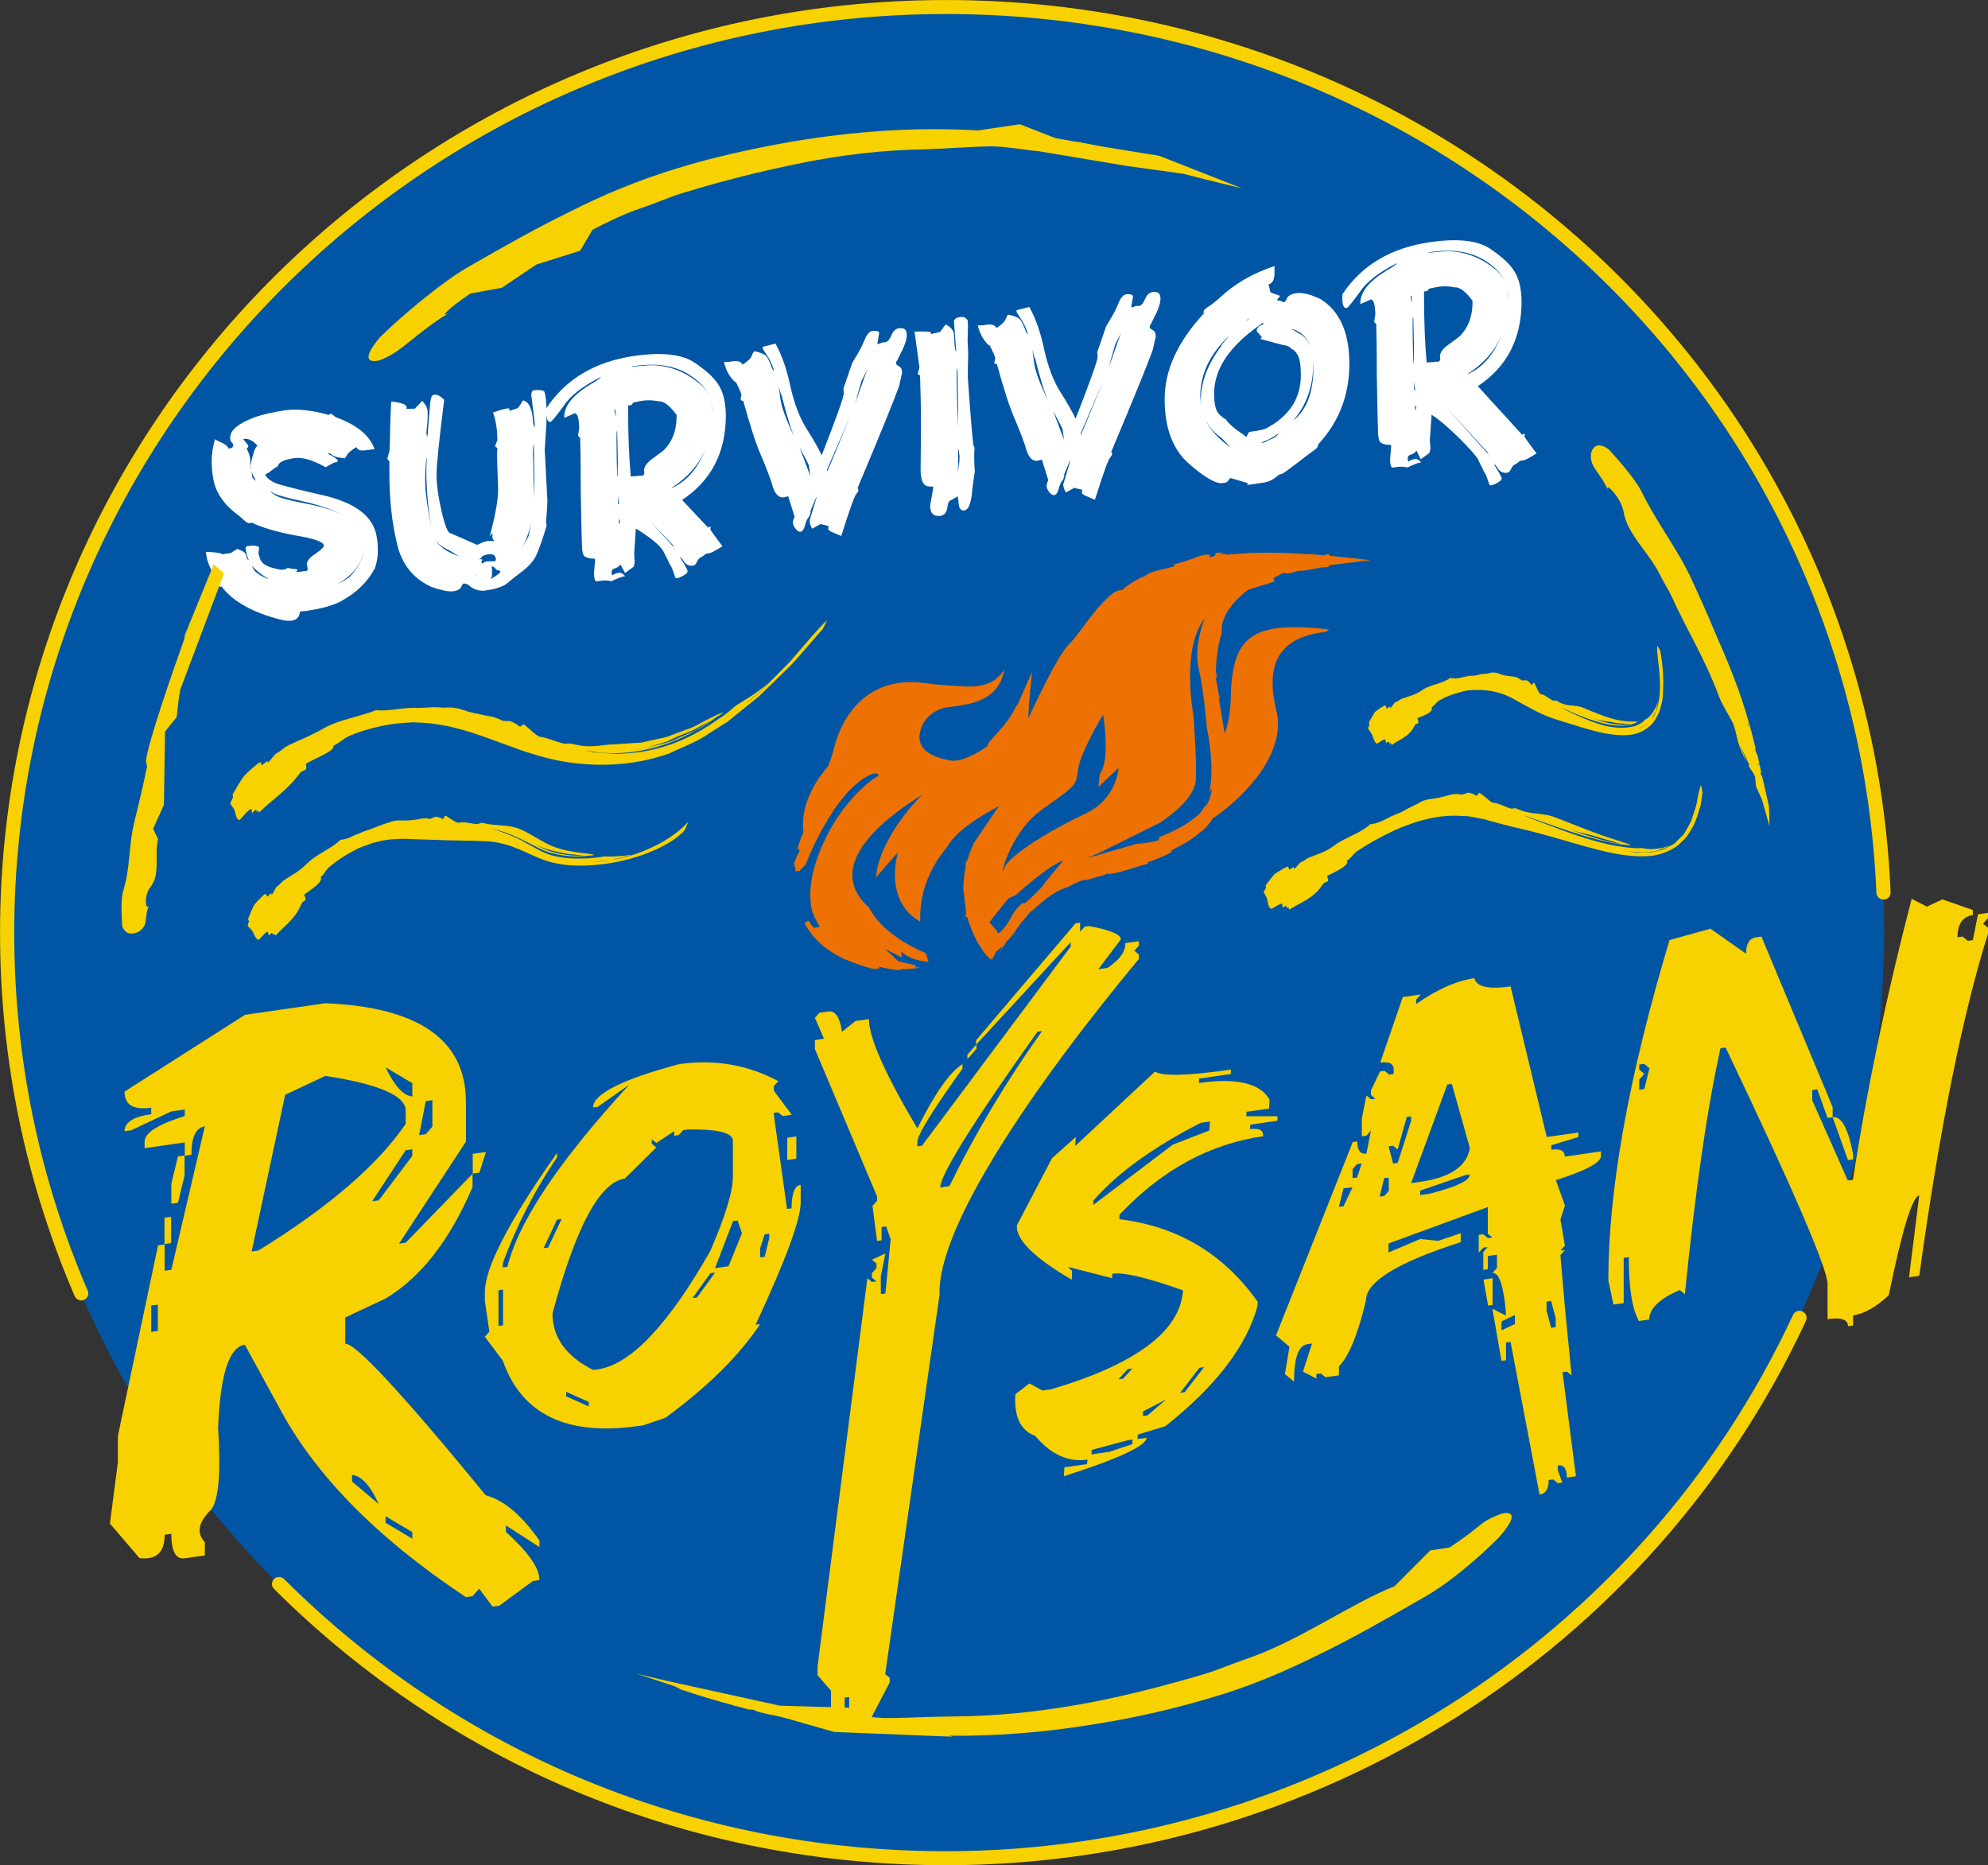 <?xml version="1.0" encoding="utf-8"?>
<svg viewBox="2.806 15.037 492.761 462.24" xmlns="http://www.w3.org/2000/svg">
  <rect x="2.806" y="15.037" width="492.761" height="462.24" fill="#333333" stroke="none"/>
  <g transform="matrix(4.696, 0, 0, 4.63, -165.627, -111.681)" style="">
    <circle class="st0" cx="85.77" cy="77.29" r="49.55" style="fill: rgb(0, 86, 164);"/>
    <g>
      <path class="st1" d="M40.16,96.98c-0.15,0-0.28-0.09-0.35-0.23c-2.61-6.16-3.94-12.71-3.94-19.46c0-27.52,22.39-49.92,49.92-49.92 c26.83,0,48.73,20.98,49.87,47.76c0.01,0.21-0.15,0.38-0.36,0.39c-0.21,0.01-0.38-0.15-0.39-0.36 c-1.12-26.38-22.7-47.04-49.12-47.04c-27.11,0-49.17,22.06-49.17,49.17c0,6.65,1.3,13.1,3.88,19.17c0.08,0.19-0.01,0.41-0.2,0.49 C40.26,96.97,40.21,96.98,40.16,96.98z" style="fill: rgb(248, 209, 0);"/>
      <path class="st1" d="M85.8,127.21c-13.42,0-26.02-5.25-35.47-14.79c-0.15-0.15-0.14-0.38,0-0.53c0.15-0.15,0.38-0.14,0.53,0 c9.3,9.4,21.71,14.57,34.93,14.57c19.18,0,36.73-11.27,44.72-28.71c0.09-0.19,0.31-0.27,0.5-0.18c0.19,0.09,0.27,0.31,0.18,0.5 C123.09,115.77,105.27,127.21,85.8,127.21z" style="fill: rgb(248, 209, 0);"/>
    </g>
    <g>
      <path class="st2" d="M53.69,52.01c0.02,0.04-0.01,0.08-0.06,0.1l-0.14,0.02l-0.43,0.25c-0.69-0.39-1.24-0.55-1.65-0.49 c-0.56,0.08-0.85,0.23-0.87,0.43c-0.11,0.05-0.26,0.16-0.49,0.35l-0.02,0c-0.06,0.05-0.12,0.08-0.17,0.1 c0.12,0.24,0.38,0.42,0.79,0.54c0.41,0.12,1.14,0.31,2.23,0.56c1.74,0.4,2.7,1.14,2.87,2.23c0.05,0.24,0.06,0.49,0.06,0.8 c0,0.27-0.05,0.57-0.15,0.88c-0.4,0.75-0.98,1.32-1.76,1.75v0.01c-0.44,0.23-1.08,0.42-1.94,0.54l-0.26,0.02 c-0.02,0.29-0.17,0.45-0.43,0.49c-0.15,0.02-0.35,0.01-0.58-0.05c-1.51-0.39-2.55-0.99-3.13-1.78l-0.06,0.02 c-0.06-0.01-0.09-0.03-0.11-0.11l-0.03-0.15c-0.02-0.07-0.11-0.26-0.29-0.55c-0.15-0.3-0.26-0.56-0.29-0.75l-0.05-0.31 c0.56,0.02,0.85,0.06,0.85,0.13l0.47-0.07l0.34-0.22c0.29,0.1,0.46,0.21,0.47,0.36c0.03,0.15,0.08,0.23,0.14,0.24 c-0.08-0.17-0.12-0.32-0.14-0.45l-0.03-0.16v-0.03c0-0.06,0.05-0.1,0.12-0.11l0.15-0.02c0.17-0.02,0.31,0,0.44,0.07l-0.03,0.36 c0.05,0.16,0.08,0.25,0.08,0.26c0.08,0.22,0.26,0.37,0.58,0.47c0.31,0.09,0.52,0.14,0.64,0.12c0.12-0.02,0.2-0.04,0.24-0.1 c0.08,0.03,0.23,0.06,0.46,0.07c0.03,0.01,0.05,0.02,0.05,0.05c0,0.03-0.02,0.06-0.05,0.08c0,0.03,0.09,0.03,0.29,0l0.11-0.02 c0.05,0.01,0.08,0,0.12,0c0.05-0.02,0.08-0.07,0.08-0.12l-0.03-0.16c0-0.01,0-0.05-0.02-0.06c0-0.2,0.15-0.39,0.46-0.59 c0.29-0.21,0.44-0.35,0.44-0.43c0-0.2-0.5-0.39-1.5-0.55c-0.99-0.19-1.77-0.42-2.31-0.69c-0.02,0.02-0.06,0.02-0.12,0.03 c-0.08,0.01-0.2-0.06-0.38-0.25c-0.18-0.16-0.31-0.26-0.37-0.3c-0.67-0.54-1.05-1.16-1.16-1.85c-0.05-0.28-0.08-0.6-0.08-0.95 c0-0.34,0.06-0.71,0.17-1.14c0.03,0.03,0.15,0.08,0.35,0.18c0.21,0.09,0.34,0.21,0.38,0.34c0.05-0.04,0.08-0.06,0.09-0.06 c0.02,0,0.02,0,0.02,0.01l-0.03,0.05c0.18-0.1,0.21-0.23,0.08-0.35c-0.06-0.05-0.09-0.14-0.08-0.26c0-0.4,0.43-0.76,1.3-1.09 c0.41-0.15,0.95-0.27,1.59-0.37c0.64-0.09,1.4-0.01,2.31,0.25c0.03-0.03,0.06-0.05,0.09-0.06c0.05-0.01,0.09,0.03,0.18,0.1 c0.06,0.07,0.14,0.1,0.18,0.11c1.07,0.41,1.73,0.97,1.97,1.69c-0.06-0.01-0.23,0.02-0.47,0.05c-0.28,0.04-0.43-0.01-0.49-0.17 c-0.29,0.18-0.44,0.32-0.49,0.41c-0.05,0.08-0.08,0.15-0.12,0.19c-0.32-0.03-0.52-0.08-0.64-0.15c-0.09-0.09-0.17-0.13-0.21-0.12 l-0.06,0.01C53.52,51.84,53.69,51.97,53.69,52.01z M49.08,52.23l0.02,0.01v0.21c0.01,0.01,0.01,0.04,0.03,0.09 c-0.02-0.04-0.02-0.13-0.02-0.26c0-0.12,0.03-0.31,0.12-0.58c0.06-0.27,0.15-0.42,0.23-0.46c-0.21-0.27-0.46-0.41-0.73-0.38 l-0.02,0.02l0.26,0.33v0.06c0,0.03-0.03,0.07-0.09,0.12c0.14,0.21,0.2,0.46,0.2,0.73V52.23z M49.17,52.85 c0.03,0.13,0.09,0.2,0.2,0.23c-0.11-0.18-0.18-0.34-0.23-0.49C49.15,52.64,49.17,52.73,49.17,52.85z M49.32,57.81l-0.02,0 c-0.02-0.01-0.03-0.03-0.06-0.08c-0.03-0.03-0.05-0.05-0.06-0.05c0.06,0.25,0.34,0.49,0.84,0.67v-0.02 C49.73,58.18,49.5,58,49.32,57.81z M49.35,53.12v0.02c0.02-0.02,0.03-0.04,0.06-0.05L49.35,53.12z M50.39,53.87 c0.2,0.14,0.75,0.29,1.65,0.46c0.9,0.18,1.54,0.39,1.95,0.63c-0.43-0.26-1.1-0.5-1.98-0.72c-0.92-0.2-1.45-0.35-1.63-0.44 c-0.18-0.1-0.27-0.14-0.29-0.14L50.39,53.87z M54.31,58.26c0.5-0.52,0.75-1.02,0.75-1.54c-0.02,0.74-0.49,1.38-1.42,1.95 C53.84,58.56,54.07,58.44,54.31,58.26z" style="fill: rgb(255, 255, 255);"/>
      <path class="st2" d="M61.95,56.33c-0.05-0.07-0.08-0.13-0.08-0.14v-0.02c-0.02-0.07-0.02-0.13,0-0.21 c0.02-0.08-0.05-0.02-0.15,0.13c0.29-1.14,0.44-1.97,0.44-2.48l-0.06-1.9l0.02-0.37c-0.08-0.03-0.11-0.06-0.12-0.09l0.12-0.32 c0-0.57-0.08-1.06-0.23-1.48c0.35-0.13,0.6-0.19,0.7-0.21c0.11-0.02,0.17-0.01,0.17,0.02v0.11c0.05-0.02,0.12-0.05,0.23-0.08 c0.09-0.03,0.17-0.06,0.21-0.08c0.03-0.02,0.08-0.09,0.14-0.19c0.06-0.12,0.11-0.18,0.14-0.22c0.32,0.08,0.49,0.48,0.53,1.21 c0.02,0.1,0.03,0.19,0.08,0.23V50l-0.18-1.49c0-0.14,0.05-0.22,0.12-0.25c0.31-0.03,0.49-0.01,0.57,0.07 c0.08,0.25,0.11,0.58,0.11,0.96v0.6L64.71,50l-0.09,1.45l0.14,2.74l-0.02,0.43l-0.05,0.68c0,0.08,0.02,0.14,0.03,0.21 c-0.23,0.78-0.43,1.33-0.56,1.61c-0.14,0.28-0.38,0.56-0.7,0.81c-0.32,0.24-0.6,0.47-0.81,0.65c-0.21,0.18-0.58,0.31-1.11,0.39 l-0.06,0.01c-0.35,0.04-0.66-0.07-0.92-0.33l-0.02,0c-0.08-0.03-0.15-0.05-0.18-0.05c-0.06,0.01-0.11,0.08-0.15,0.19 c-0.05,0.11-0.2,0.2-0.43,0.23s-0.61-0.05-1.13-0.23c-0.96-0.44-1.59-1.22-1.83-2.33c-0.27-1.11-0.4-2.39-0.4-3.81v-0.6 c-0.06-0.04-0.09-0.08-0.11-0.12l0.12-0.46v-0.06c0.02-0.2,0.02-0.57,0.03-1.15c0.02-0.55,0.03-1.03,0.06-1.4 c0.53,0.06,0.81,0.16,0.81,0.31c0,0.03,0,0.06-0.02,0.09l0.46-0.02l0.38-0.41c0.2,0.2,0.29,0.4,0.29,0.6c0,0.2,0,0.34-0.01,0.42 v0.11l-0.06,0.57c0.02,0.1,0.03,0.18,0.06,0.22c0.08-0.99,0.12-1.61,0.15-1.84c0.02-0.25,0.08-0.38,0.18-0.41 c0.12-0.02,0.24,0.01,0.37,0.11c0.11,0.08,0.17,0.14,0.18,0.17c-0.26,2.13-0.4,3.46-0.4,4c0,0.53,0.09,1.19,0.27,1.98 c0.18,0.78,0.34,1.17,0.47,1.15l1.39,0.62l0.03,0c0.21-0.11,0.4-0.18,0.52-0.2C61.76,56.33,61.87,56.33,61.95,56.33z M58.64,55.61 c-0.18-1.03-0.27-2.05-0.27-3.08v-0.11l0.02-0.4v-0.18c-0.05,0.27-0.08,0.67-0.08,1.22C58.3,53.62,58.41,54.46,58.64,55.61z M60.1,57.15l-0.53-0.33c-0.35-0.15-0.6-0.34-0.73-0.58C59,56.59,59.41,56.9,60.1,57.15z M60.93,58.01 c0.02,0.08,0.05,0.16,0.11,0.23C60.99,58.14,60.94,58.07,60.93,58.01z M61.28,57.22c-0.05,0.04-0.09,0.06-0.11,0.08 c-0.02,0.02-0.02,0.02,0.02,0.01c0.03-0.02,0.08-0.01,0.15,0.02c-0.08,0.1-0.08,0.18,0,0.21c0.05-0.07,0.12-0.11,0.23-0.12 l0.41-0.01c0.05-0.02,0.06-0.05,0.06-0.12c-0.02-0.2-0.15-0.28-0.4-0.25C61.41,57.08,61.29,57.14,61.28,57.22z M61.76,58.37 c0.34-0.2,0.5-0.33,0.52-0.38c0-0.05-0.03-0.09-0.09-0.09c-0.08,0-0.14-0.04-0.18-0.11c-0.05-0.07-0.09-0.09-0.17-0.1l-0.02,0 c0.02,0.12,0.02,0.24,0.02,0.38C61.84,58.21,61.81,58.31,61.76,58.37z M63.41,56.71l0.35-0.63c0.06-0.28,0.12-0.57,0.17-0.85 C63.83,55.75,63.66,56.25,63.41,56.71z M64.01,51.86l0.03,1.74v0.47c0.01-0.26,0.03-0.65,0.03-1.15l-0.02-1.37v-0.44 c-0.03,0.11-0.05,0.25-0.05,0.42V51.86z" style="fill: rgb(255, 255, 255);"/>
      <path class="st2" d="M68.62,57.59c-0.01,0-0.06,0.04-0.09,0.09c-0.06,0.05-0.12,0.09-0.23,0.12c-0.11,0.03-0.15,0.1-0.15,0.21 c0,0.05,0.01,0.1,0.03,0.16c0.11-0.08,0.21-0.12,0.34-0.14c0.11-0.02,0.23,0.04,0.34,0.18c-0.17,0.02-0.41,0.12-0.72,0.27 c-0.2-0.05-0.4-0.05-0.6-0.02l-0.2,0.03c-0.08-0.04-0.12-0.18-0.12-0.46l0.06-0.7c0-0.05-0.06-0.08-0.18-0.06 c-0.11-0.02-0.23-0.03-0.34-0.1c-0.12-0.04-0.18-0.29-0.18-0.71v-0.11c-0.02-0.3-0.03-1.23-0.06-2.77c0-1.54-0.02-2.47-0.03-2.79 c-0.06-0.02-0.09-0.06-0.11-0.12l0.06-0.38c-0.01-0.53-0.09-0.8-0.24-0.8l-0.55,0.25v-0.06c0-0.6,0.47-1.18,1.42-1.76 c0.31-0.18,0.49-0.31,0.53-0.38c-0.93,0.47-1.6,0.98-1.97,1.54c-0.4,0.56-0.63,0.84-0.7,0.87c-0.15,0.02-0.23-0.15-0.23-0.52 c0-0.14,0-0.21,0.02-0.23c1.02-1.55,2.57-2.48,4.63-2.78c1.45-0.21,2.49-0.09,3.15,0.34c0.66,0.45,1.1,0.86,1.33,1.27 c0.23,0.39,0.35,0.94,0.35,1.63c-0.02,1.96-0.78,3.44-2.31,4.47l1.37,1.48c0.09-0.06,0.14-0.07,0.14-0.02l-0.02,0.12 c0,0.02,0.21,0.32,0.64,0.9c-0.38,0.24-0.61,0.36-0.69,0.37l-0.15,0.02c-0.02,0-0.08,0.04-0.17,0.12 c-0.11,0.06-0.17,0.12-0.2,0.12c-0.03,0.03-0.08,0.09-0.12,0.17c-0.05,0.1-0.09,0.17-0.12,0.2l-0.14,0.04 c-0.18,0.01-0.32-0.06-0.43-0.2c-0.09-0.17-0.17-0.25-0.23-0.26c0.28,0.43,0.41,0.69,0.41,0.75c0,0.09-0.08,0.16-0.24,0.25 c-0.17,0.09-0.26,0.13-0.31,0.12l-0.08,0.01c-0.03-0.07-0.06-0.17-0.11-0.31c-0.05-0.13-0.09-0.28-0.18-0.4 c-0.06-0.13-0.18-0.37-0.34-0.7c-0.17-0.33-0.66-0.74-1.47-1.25c-0.06,0.9-0.09,1.34-0.09,1.36l0.03,0.44 c0,0.02-0.02,0.09-0.05,0.24l-0.46,0.34L68.62,57.59z M68.3,49.3c0.02,0.18,0.05,0.3,0.09,0.34l-0.05-0.36l-0.02,0v0.01L68.3,49.3 z M68.44,52.88l0.02,0.01l0.02-0.77l-0.03-1.46c0-0.08,0-0.15-0.02-0.23c-0.02,0-0.02,0.17-0.02,0.54 C68.41,51.32,68.42,51.96,68.44,52.88z M68.48,53.89c0,0.17,0,0.32,0.02,0.47l0.05-0.01C68.53,54.25,68.5,54.1,68.48,53.89z M68.54,55.44c0.03-0.05,0.05-0.1,0.05-0.14c0-0.05-0.02-0.1-0.06-0.16L68.54,55.44z M71.55,49.55v-0.01 c-0.35-0.48-0.66-0.71-0.92-0.69c-0.29-0.06-0.55-0.07-0.78-0.04c-0.23,0.03-0.43,0.08-0.56,0.11c-0.05,0.08-0.09,0.14-0.15,0.14 c-0.05,0.01-0.09,0.01-0.12,0v0.18c0,1.41,0.05,2.62,0.14,3.63c0.17-0.01,0.27-0.01,0.35-0.02l0.11-0.02 c0.17,0.02,0.24-0.02,0.26-0.13l-0.02-0.15c0-0.21,0.17-0.44,0.5-0.67c0.32-0.24,0.52-0.38,0.56-0.43 c0.43-0.44,0.64-1.01,0.66-1.71c0-0.14,0-0.2-0.02-0.2L71.55,49.55z M69.2,46.99c0.05,0.01,0.09,0,0.14,0l0.31-0.03l0.26-0.02 l0.05-0.01c1.01-0.07,1.94,0.24,2.78,0.93c0.23,0.18,0.4,0.4,0.52,0.64c-0.18-0.39-0.49-0.72-0.92-1.01 c-0.75-0.53-1.74-0.71-2.96-0.53C69.32,46.95,69.28,46.96,69.2,46.99z M71.6,57.01l-0.21-0.46l-1.22-1.29l1.22,1.35l0.02,0 L71.6,57.01z M71.32,53.48l0.02,0.01c0.81-0.38,1.4-1.1,1.79-2.15C72.8,52.19,72.19,52.91,71.32,53.48z M73.48,49.51 c0-0.26-0.05-0.51-0.12-0.75C73.43,48.98,73.46,49.24,73.48,49.51z" style="fill: rgb(255, 255, 255);"/>
      <path class="st2" d="M82.58,45.69c0.14-0.02,0.24-0.14,0.34-0.38c0.09-0.23,0.23-0.35,0.43-0.38l0.03,0l0.01,0.01 c0.23-0.02,0.34,0.1,0.34,0.36c0,0.26-0.14,0.65-0.4,1.14l-0.11,0.23c-0.05,0.05-0.06,0.1-0.06,0.15c0,0.05,0.06,0.1,0.15,0.15 c0.12,0.06,0.17,0.17,0.17,0.36l-0.15,0.68v0.01c-0.23,0.66-0.96,2.49-2.2,5.48c0.03,0.03,0.05,0.07,0.05,0.1 c0,0.06-0.05,0.13-0.12,0.22c-0.09,0.09-0.35,0.84-0.79,2.24c-0.03-0.01-0.15-0.07-0.37-0.16c-0.21-0.08-0.32-0.15-0.32-0.23 c0-0.06,0.02-0.11,0.03-0.14l-0.43-0.11l-0.44,0.25c-0.09-0.14-0.14-0.29-0.14-0.44l0.37-1.24v-0.03 c-0.02,0.02-0.12,0.26-0.32,0.75v0.08c-0.02,0.12-0.05,0.22-0.11,0.28c-0.06,0.05-0.12,0.2-0.18,0.42 c-0.06,0.21-0.14,0.33-0.23,0.34c-0.09,0.01-0.18-0.03-0.27-0.16c-0.09-0.12-0.14-0.22-0.14-0.32s0.03-0.2,0.09-0.32l-0.34-1.1 l-0.21,0.06c-0.27,0.04-0.47-0.15-0.6-0.56c-0.11-0.4-0.31-0.93-0.58-1.58c-0.29-0.65-0.61-1.65-0.98-3.02 c-0.08,0-0.12-0.03-0.14-0.09L75,48.5c0-0.05-0.09-0.28-0.29-0.68l-0.05-0.01c-0.27-0.25-0.47-0.6-0.58-1.06 c0.14,0,0.26-0.01,0.34-0.02l0.11-0.02c0.29-0.04,0.47,0.02,0.53,0.18c0.28-0.18,0.43-0.34,0.47-0.44 c0.05-0.13,0.09-0.21,0.15-0.28c0.38,0.07,0.61,0.19,0.69,0.34c0.09,0.15,0.15,0.31,0.21,0.46c0.03,0.13,0.09,0.22,0.15,0.25 c-0.11-0.35-0.24-0.64-0.4-0.86c-0.14-0.21-0.21-0.34-0.21-0.37c0-0.05,0-0.06,0.02-0.06l0.66-0.17c0.35,0.65,0.61,1.42,0.79,2.31 c0.2,0.89,0.47,1.63,0.84,2.23c0.37,0.59,0.64,1.07,0.81,1.44c0.78-2.02,1.16-3.12,1.16-3.28c0-0.17,0-0.26-0.02-0.27l0.44-1.3 v-0.02c0.03-0.08,0.12-0.23,0.27-0.48c0.15-0.25,0.29-0.52,0.41-0.82c0.12-0.31,0.26-0.47,0.43-0.49l0.03,0 c0.2-0.01,0.31,0.03,0.31,0.12l-0.09,0.55c0,0.02,0.02,0.03,0.03,0.04l0.23-0.09L82.58,45.69z M76.97,48.03l0.09,0.69 c0.06,0.46,0.31,1.15,0.75,2.06c-0.21-0.47-0.44-1.25-0.7-2.3l-0.02,0L76.97,48.03z M78.56,52.27c-0.02-0.04-0.18-0.37-0.5-0.98 c0.02,0.06,0.17,0.45,0.44,1.19l0.14,0.38L78.56,52.27z M79.51,52.53c0,0.02,0,0.02,0.02,0.04c0,0,0,0.01,0,0.03 c0.17-0.36,0.56-1.35,1.22-2.97L79.51,52.53z M81.31,48.09c0.14-0.42,0.26-0.74,0.35-0.97l-0.32,0.64L81,48.97 C81.06,48.79,81.17,48.5,81.31,48.09z" style="fill: rgb(255, 255, 255);"/>
      <path class="st2" d="M86.65,44.33c0.08-0.01,0.18,0.05,0.29,0.17l0.02,0.26l-0.02,0.81l0.03,0.71l-0.02,1.15 c0,0.23,0.05,0.82,0.12,1.8c0.08,0.98,0.12,1.56,0.15,1.73c0,0.2,0.05,0.31,0.09,0.38c-0.02,0.14-0.02,0.29-0.02,0.48 s0,0.4,0.02,0.64v0.06l0.02,0l-0.14,1.01c-0.05,0.72-0.18,1.11-0.41,1.16c-0.18,0.03-0.29-0.1-0.31-0.35 c-0.02-0.27-0.05-0.41-0.06-0.4l-0.34,0.2c-0.11,0.02-0.17,0.15-0.2,0.41c-0.05,0.25-0.15,0.39-0.35,0.43 c-0.37,0.05-0.55-0.12-0.56-0.53l0.17-0.99c0-0.05-0.06-0.05-0.17-0.05c-0.34,0.02-0.5-0.29-0.5-0.92l0.02-2.31 c0-0.93-0.02-1.85-0.05-2.73c-0.08,0-0.11-0.04-0.12-0.09l0.09-0.32l-0.26-1.92c0.57-0.02,0.86,0,0.86,0.04v0.09l0.47-0.11 c0.03-0.02,0.08-0.07,0.15-0.19c0.08-0.1,0.12-0.17,0.17-0.21c0.26,0.13,0.4,0.31,0.43,0.49c0,0.21,0.03,0.41,0.03,0.61 c0.03,0.21,0.05,0.33,0.09,0.37l-0.12-1.65c0.02-0.11,0.11-0.18,0.27-0.21L86.65,44.33z M86.39,47.1 c-0.02,0.02-0.03,0.16-0.03,0.45c0,0.27,0.02,0.75,0.03,1.4c0.02,0.65,0.03,1.11,0.03,1.34l0.02-1.16l-0.03-1.65v-0.15 C86.41,47.27,86.41,47.19,86.39,47.1z M86.52,51.85c-0.03-0.29-0.05-0.42-0.06-0.42c-0.02,0-0.02,0.06-0.02,0.2v0.32 c0,0.08,0,0.2,0,0.35c-0.02,0.17-0.02,0.28-0.02,0.35l0.09-0.61V51.85z" style="fill: rgb(255, 255, 255);"/>
      <path class="st2" d="M95.97,43.75c0.14-0.02,0.24-0.14,0.34-0.38c0.09-0.23,0.23-0.35,0.43-0.38l0.03,0l0.01,0.01 c0.23-0.02,0.34,0.1,0.34,0.36c0,0.26-0.14,0.65-0.4,1.14l-0.11,0.23c-0.05,0.05-0.06,0.1-0.06,0.15s0.06,0.1,0.15,0.15 c0.12,0.06,0.17,0.17,0.17,0.36l-0.15,0.68v0.01c-0.23,0.66-0.96,2.49-2.2,5.48c0.03,0.03,0.05,0.07,0.05,0.1 c0,0.06-0.05,0.13-0.12,0.22c-0.09,0.09-0.35,0.84-0.79,2.24c-0.03-0.01-0.15-0.07-0.37-0.16c-0.21-0.08-0.32-0.15-0.32-0.23 c0-0.06,0.02-0.11,0.03-0.14l-0.43-0.11l-0.44,0.25c-0.09-0.14-0.14-0.29-0.14-0.44l0.37-1.24V52c-0.01,0.02-0.12,0.26-0.32,0.75 v0.08c-0.02,0.12-0.05,0.22-0.11,0.28s-0.12,0.2-0.18,0.42c-0.06,0.21-0.14,0.33-0.23,0.34c-0.09,0.01-0.18-0.04-0.27-0.16 c-0.09-0.12-0.14-0.22-0.14-0.32c0-0.09,0.03-0.2,0.09-0.32l-0.34-1.1l-0.21,0.06c-0.27,0.04-0.47-0.15-0.6-0.56 c-0.11-0.4-0.31-0.93-0.58-1.58c-0.29-0.65-0.61-1.65-0.98-3.02c-0.08,0-0.12-0.03-0.14-0.09l0.05-0.24 c0-0.05-0.09-0.28-0.29-0.68l-0.05-0.01c-0.27-0.25-0.47-0.6-0.58-1.06c0.14,0,0.26-0.01,0.34-0.02l0.11-0.02 c0.29-0.04,0.47,0.02,0.53,0.18c0.27-0.18,0.43-0.34,0.47-0.44c0.05-0.13,0.09-0.21,0.15-0.28c0.38,0.07,0.61,0.19,0.69,0.34 c0.09,0.15,0.15,0.31,0.21,0.46c0.03,0.13,0.09,0.22,0.15,0.25c-0.11-0.35-0.24-0.64-0.4-0.86c-0.14-0.21-0.21-0.33-0.21-0.37 c0-0.05,0-0.06,0.02-0.06l0.66-0.17c0.35,0.65,0.61,1.42,0.79,2.31c0.2,0.89,0.47,1.63,0.84,2.23c0.37,0.59,0.64,1.07,0.81,1.44 c0.78-2.02,1.16-3.12,1.16-3.28c0-0.17,0-0.26-0.02-0.27l0.44-1.3v-0.02c0.03-0.08,0.12-0.23,0.27-0.48 c0.15-0.25,0.29-0.52,0.41-0.82c0.12-0.31,0.26-0.47,0.43-0.49l0.03,0c0.2-0.01,0.31,0.03,0.31,0.12l-0.09,0.55 c0,0.02,0.02,0.03,0.03,0.04l0.23-0.09L95.97,43.75z M90.36,46.09l0.09,0.69c0.06,0.46,0.31,1.15,0.75,2.06 c-0.21-0.47-0.44-1.25-0.7-2.3l-0.02,0L90.36,46.09z M91.95,50.33c-0.02-0.04-0.18-0.37-0.5-0.98c0.02,0.06,0.17,0.45,0.44,1.19 l0.14,0.38L91.95,50.33z M92.9,50.59c0,0.02,0,0.02,0.01,0.04c0,0,0,0.01,0,0.03c0.17-0.36,0.56-1.35,1.22-2.97L92.9,50.59z M94.7,46.14c0.14-0.42,0.26-0.74,0.35-0.97l-0.32,0.64l-0.34,1.21C94.46,46.85,94.56,46.56,94.7,46.14z" style="fill: rgb(255, 255, 255);"/>
      <path class="st2" d="M100.49,53.2l-0.08,0.03c-0.35,0.05-0.96-0.3-1.8-1.05c-0.84-0.75-1.27-1.91-1.27-3.44 c0-1.56,0.69-3.08,2.06-4.58c0-0.02,0-0.05,0-0.12c-0.01-0.06,0.08-0.15,0.27-0.27c0.18-0.12,0.38-0.28,0.6-0.48 c0.75-0.72,1.71-1.29,2.87-1.68v0.43c-0.02,0.32-0.12,0.51-0.32,0.55c0.02,0.04,0.03,0.12,0.06,0.22 c0.01,0.09,0.03,0.16,0.05,0.21c0.02,0.01,0.09,0.03,0.23,0.09c0.14,0.04,0.23,0.07,0.27,0.1c-0.05,0.07-0.09,0.14-0.17,0.22 c0.02,0.01,0.06,0.02,0.12,0.03c0.06,0.01,0.14,0.03,0.2,0.08c0.09,0.02,0.15-0.04,0.21-0.18c0.05-0.16,0.23-0.26,0.52-0.3 c0.3-0.04,0.72,0.06,1.24,0.31c1.02,0.63,1.54,1.78,1.54,3.47c0,1.68-0.55,3.12-1.65,4.32c0.02,0.1-0.06,0.21-0.2,0.3 c-0.14,0.1-0.46,0.34-0.93,0.71c-0.47,0.37-0.75,0.57-0.82,0.58l-0.11,0.02v0.02l-0.02,0c-0.26,0.24-0.52,0.37-0.79,0.41 l-0.87,0.13l0.03-0.1l-0.9-0.27c-0.03,0-0.08,0.04-0.12,0.12c-0.05,0.08-0.12,0.12-0.2,0.14L100.49,53.2z M99.28,49.16 c-0.02-0.2-0.03-0.35-0.03-0.45c0.02-0.92,0.37-1.86,1.08-2.82l-0.02,0c0.12-0.16,0.21-0.28,0.29-0.36l0.12-0.16 c-0.99,0.95-1.5,2.03-1.5,3.23C99.24,48.8,99.25,48.98,99.28,49.16z M100.34,50.81c-0.37-0.25-0.64-0.58-0.84-0.96 c0.24,0.53,0.69,1.02,1.34,1.48L100.34,50.81z M102.7,50.3c1.21-0.65,1.82-1.59,1.83-2.83c0-0.55-0.06-0.92-0.18-1.12 s-0.23-0.29-0.31-0.29c-0.05-0.1-0.17-0.17-0.37-0.22v0.02l-1.28-0.35c0.05-0.04,0.06-0.07,0.08-0.1l-0.27-0.31 c0-0.15,0.08-0.26,0.24-0.33l0.02,0c0.08-0.03,0.11-0.08,0.08-0.12c-0.06,0.02-0.12,0.06-0.18,0.12c-1.6,1.13-2.4,2.35-2.41,3.65 c0,0.54,0.08,0.89,0.23,1.08c0.17,0.17,0.29,0.28,0.38,0.3c0.14,0.22,0.43,0.49,0.87,0.79l0.02,0l0.2,0.17 c0.08-0.16,0.14-0.25,0.15-0.27l0.41-0.06C102.43,50.39,102.59,50.35,102.7,50.3z M101.65,44.56c0.06-0.06,0.12-0.11,0.2-0.15 C101.74,44.44,101.68,44.49,101.65,44.56z M102.67,51.02c0.06-0.04,0.2-0.11,0.37-0.18c0.17-0.08,0.27-0.18,0.31-0.27 c-0.32,0.23-0.63,0.4-0.92,0.48C102.5,51.08,102.58,51.07,102.67,51.02z M103.62,52.57c-0.03,0.02-0.05,0.04-0.06,0.05 C103.59,52.6,103.6,52.58,103.62,52.57z M104.01,44.96c0.02,0.01,0.17,0.1,0.43,0.26l-0.01,0c0.26,0.11,0.47,0.36,0.61,0.74 C104.87,45.42,104.52,45.09,104.01,44.96z M105.18,46.78v0.18c-0.02,1.15-0.37,2.13-1.07,2.94c0.72-0.58,1.07-1.5,1.08-2.77v-0.35 L105.18,46.78z" style="fill: rgb(255, 255, 255);"/>
      <path class="st2" d="M110.64,51.5c-0.02,0-0.06,0.04-0.09,0.09c-0.06,0.05-0.12,0.09-0.23,0.12c-0.11,0.03-0.15,0.1-0.15,0.21 c0,0.05,0.01,0.1,0.03,0.16c0.11-0.08,0.21-0.12,0.34-0.14c0.11-0.02,0.23,0.04,0.34,0.18c-0.17,0.02-0.41,0.12-0.72,0.27 c-0.2-0.05-0.4-0.05-0.6-0.02l-0.2,0.03c-0.08-0.04-0.12-0.18-0.12-0.46l0.06-0.7c0-0.05-0.06-0.08-0.18-0.06 c-0.11-0.02-0.23-0.03-0.34-0.1c-0.12-0.04-0.18-0.29-0.18-0.71v-0.11c-0.02-0.3-0.03-1.23-0.06-2.77c0-1.54-0.02-2.47-0.03-2.79 c-0.06-0.02-0.09-0.06-0.11-0.12l0.06-0.38c-0.01-0.53-0.09-0.8-0.24-0.8l-0.55,0.25v-0.06c0-0.6,0.47-1.18,1.42-1.76 c0.31-0.18,0.49-0.31,0.53-0.38c-0.93,0.47-1.6,0.98-1.97,1.54c-0.4,0.56-0.63,0.84-0.7,0.87c-0.15,0.02-0.23-0.15-0.23-0.52 c0-0.14,0-0.21,0.01-0.23c1.02-1.55,2.56-2.48,4.63-2.78c1.45-0.21,2.49-0.09,3.14,0.34c0.66,0.45,1.1,0.86,1.33,1.27 c0.23,0.39,0.35,0.94,0.35,1.63c-0.02,1.96-0.78,3.44-2.31,4.47l2.34,2.6c0.09-0.06,0.14-0.07,0.14-0.02l-0.02,0.12 c0,0.02,0.21,0.32,0.64,0.9c-0.38,0.24-0.61,0.36-0.69,0.37l-0.15,0.02c-0.02,0-0.08,0.04-0.17,0.12 c-0.11,0.06-0.17,0.12-0.2,0.12c-0.03,0.03-0.08,0.09-0.12,0.17c-0.05,0.1-0.09,0.17-0.12,0.2l-0.14,0.04 c-0.18,0.01-0.32-0.06-0.43-0.2c-0.09-0.17-0.17-0.25-0.23-0.26c0.27,0.43,0.41,0.69,0.41,0.75c0,0.09-0.08,0.16-0.24,0.25 c-0.17,0.09-0.26,0.13-0.31,0.12l-0.08,0.01c-0.03-0.07-0.06-0.17-0.11-0.31c-0.05-0.13-0.09-0.28-0.18-0.4 c-0.06-0.13-0.18-0.37-0.34-0.7c-0.17-0.33-1.63-1.86-2.44-2.37c-0.06,0.9-0.09,1.34-0.09,1.36l0.03,0.44 c0,0.02-0.02,0.09-0.05,0.24l-0.46,0.34L110.64,51.5z M110.32,43.21c0.02,0.18,0.05,0.3,0.09,0.34l-0.05-0.36l-0.02,0v0.01 L110.32,43.21z M110.46,46.79l0.02,0.01l0.02-0.77l-0.03-1.46c0-0.08,0-0.15-0.02-0.23c-0.02,0-0.02,0.17-0.02,0.54 C110.43,45.22,110.44,45.86,110.46,46.79z M110.5,47.79c0,0.17,0,0.32,0.02,0.47l0.05-0.01C110.55,48.15,110.52,48.01,110.5,47.79 z M110.57,49.34c0.03-0.05,0.05-0.1,0.05-0.14c0-0.05-0.02-0.1-0.06-0.16L110.57,49.34z M113.57,43.45v-0.01 c-0.35-0.48-0.66-0.71-0.92-0.69c-0.29-0.06-0.55-0.07-0.78-0.04c-0.23,0.03-0.43,0.08-0.57,0.11c-0.05,0.08-0.09,0.13-0.15,0.14 c-0.05,0.01-0.09,0.01-0.12,0v0.18c0,1.41,0.05,2.62,0.14,3.63c0.17-0.01,0.27-0.01,0.35-0.02l0.11-0.02 c0.17,0.02,0.24-0.02,0.26-0.13l-0.02-0.15c0-0.21,0.17-0.44,0.5-0.67c0.32-0.24,0.52-0.38,0.56-0.43 c0.43-0.44,0.64-1.01,0.66-1.71c0-0.14,0-0.2-0.02-0.2L113.57,43.45z M111.22,40.89c0.05,0.01,0.09,0,0.14,0l0.31-0.03l0.26-0.02 l0.05-0.01c1.01-0.07,1.94,0.24,2.78,0.93c0.23,0.18,0.4,0.4,0.52,0.64c-0.18-0.39-0.49-0.72-0.92-1.01 c-0.75-0.53-1.74-0.71-2.96-0.53C111.34,40.86,111.3,40.87,111.22,40.89z M114.59,52.03l-0.21-0.46l-2.19-2.41l2.19,2.47l0.02,0 L114.59,52.03z M113.34,47.38l0.02,0.01c0.81-0.38,1.4-1.1,1.79-2.15C114.82,46.1,114.21,46.81,113.34,47.38z M115.5,43.42 c0-0.26-0.05-0.51-0.12-0.75C115.45,42.89,115.48,43.15,115.5,43.42z" style="fill: rgb(255, 255, 255);"/>
    </g>
    <path class="st1" d="M48.8,81.69l4.24-0.62c4.95,0.21,7.42,1.97,7.42,5.29v2.12l-3.53,5.46l0.35-0.05l3.53-3.69v0.71 c-1.21,2.86-2.74,4.85-4.6,5.97l-2.12,1.01v1.41c0.51-0.07,2.99,2.63,7.42,8.11c0.94,0.25,1.89,1.06,2.83,2.42v0.35l-1.77-1.16 v0.35c1.18,1.08,1.77,1.93,1.77,2.57L63.99,112l-1.77,1.32l-0.35,0.05l-0.71-0.96l-0.35,0.4l-0.35,0.05 c-4.71-3.17-8.01-6.58-9.9-10.23l-1.77-3.28c-0.83,0.12-1.3,1.6-1.41,4.45c0.15,2.33,0.04,3.79-0.35,4.36 c-0.69,0.67-0.81,1.26-0.35,1.76v0.71l-1.06,0.15c-0.47,0.07-0.71-0.37-0.71-1.31l-0.35,0.05c0,0.94-0.44,1.36-1.33,1.25 l-1.56-1.85l0.42-3.28v-1.41l2.12-10.2l0.35-0.05v1.41l0.35-0.05l1.77-7.68c-0.47,0.07-0.71,0.57-0.71,1.52l-0.35,0.05v-0.71 l-2.12,0.31v-0.35c0-0.47,0.71-0.93,2.12-1.37v-0.35l-0.71,0.1l-2.12,1.01l-0.35,0.05c0-0.47,0.47-0.78,1.41-0.91v-0.35 c-0.94,0.14-1.41-0.15-1.41-0.86L48.8,81.69z M43.85,97.25v1.41l0.35-0.05V97.2L43.85,97.25z M44.55,92.55l0.35-0.05v1.41 l-0.35,0.05V92.55z M45.26,89.27l0.35-0.05v1.06l-0.35,1.47l-0.35,0.05v-1.06L45.26,89.27z M49.15,94.36l0.35-0.05 c3.7-2.31,6.29-4.57,7.78-6.78v-0.71c0-0.8-1.41-1.42-4.24-1.86l-2.12,1.01L49.15,94.36z M54.45,106.32v0.35l1.41,1.21 C55.41,106.88,54.94,106.36,54.45,106.32z M57.28,88.94l-1.77,2.73l0.35-0.05l1.77-2.38v-0.35L57.28,88.94z M56.22,84.5 c0.47,1,0.94,1.52,1.41,1.56v-0.71L56.22,84.5z M56.22,108.53v0.35l1.41,0.85v-0.35L56.22,108.53z M58.34,86.31l-0.35,1.82 l0.35-0.05l0.35-0.41v-1.41L58.34,86.31z M60.81,89.13l0.71-0.1l-0.35,1.11l-0.35,0.05V89.13z" style="fill: rgb(248, 209, 0);"/>
    <path class="st1" d="M71.71,84.33c1.87-0.27,3.61,0.03,5.24,0.91l-0.24,0.27v0.24l0.95,1.29l-0.48,0.07l-0.24-0.2l-0.24,0.03 l0.71,5.14l0.24-0.03c0-0.79,0.16-1.21,0.48-1.26v0.95c0,0.9-0.79,3.08-2.38,6.54l0.24-0.03c-1.12,1.7-2.79,3.37-5,5.01l-1.19,0.41 l-0.24,0.03c-3.77,0.55-6.16-0.62-7.15-3.49l-0.95-1.29l0.24-0.27l-0.24-1.63v-0.48c0-1.32,1.27-3.8,3.81-7.46v0.24 c-1.17,1.74-2.12,3.62-2.86,5.65v0.24l0.24-0.03c0.58-2.41,2.72-5.66,6.43-9.75l-1.67,1.19l-0.24,0.03 C67.18,85.93,68.69,85.15,71.71,84.33z M62.18,96.43v1.91l0.24-0.03V96.4L62.18,96.43z M65.27,92.65l-0.71,1.53l0.24-0.03 l0.71-1.53L65.27,92.65z M70.51,88.55l-0.24-0.2v0.24l0.24,0.2l-1.67,1.67c-1.32,0.19-2.59,2.6-3.81,7.22 c0,1.27,0.71,2.28,2.14,3.02l0.24-0.03c1.74-0.25,3.72-2.37,5.95-6.34c0.79-1.85,1.19-3.18,1.19-3.98v-1.91 c0-0.44-0.79-0.64-2.38-0.61l-0.24,0.03l-0.24,0.27l-0.24,0.03v-0.24L70.51,88.55z M65.75,101.87v0.24l1.19,0.54v-0.24 L65.75,101.87z M73.37,95.52l-0.95,1.33l0.24-0.03l0.95-1.33L73.37,95.52z M74.56,92.73l-0.95,2.52l0.71-0.1l0.71-1.77L74.8,92.7 L74.56,92.73z M76.23,93.44l-0.24,0.75v0.48l0.24-0.03l0.24-0.99v-0.24L76.23,93.44z M77.42,88.27l0.48-0.07v1.19l-0.48,0.07V88.27 z" style="fill: rgb(248, 209, 0);"/>
    <path class="st1" d="M92.64,76.79l0.24-0.03v0.48l0.24-0.27l0.24-0.03c1.11,0.21,1.67,0.45,1.67,0.71l-1.19,1.6l0.48-0.07 c0.63-0.42,0.95-0.86,0.95-1.33l0.71-0.1v0.24l-0.24,0.27l0.24,0.2v0.24c-5.64,6.89-10.65,14.38-10.52,17.97l-2.87,20.31l0.24,0.2 v0.24l-1.19,2.32l-1.91,0.04v-1.91l-0.71-0.83v-0.48l2.63-20.77l0.24,0.2l0.24-0.03l-0.24-0.2v-0.24l0.24-0.27V95l-0.24-0.2 l0.71-0.34l-0.24,1.23v0.95l0.24-0.03l0.28-2.91l-0.24-0.68l-0.24,0.03v0.71l-0.24,0.03l-0.24-1.87l0.24-0.27v-0.24l-3.28-7.89 v-0.48l0.48-0.07l-0.48-1.12l0.24-0.27l0.48-0.07c0.36-0.05,0.6,0.31,0.71,1.09l0.71-0.58l0.71-0.1c0,0.98,0.85,2.93,2.56,5.85 c0.92-1.87,1.71-3.02,2.38-3.44v0.24c-1.59,2.25-2.38,3.55-2.38,3.92v0.24l0.24-0.03l7.85-10.66v-0.24l-4.99,5.49v-0.24 L92.64,76.79z M80.45,118.24v0.95l0.24-0.03v-0.95L80.45,118.24z M90.63,82.59c-3.42,4.88-5.13,7.66-5.13,8.34l0.48-0.07 c1.37-2.84,3-5.61,4.89-8.3L90.63,82.59z M87.41,83.27v0.24l-0.48,0.55v-0.24L87.41,83.27z" style="fill: rgb(248, 209, 0);"/>
    <path class="st1" d="M96.83,84.73c0.42,0.26,1.76,0.22,4.01-0.11l-0.01,0.24l-1.67,0.24l-0.01,0.24c1.99-0.29,3.23,0.01,3.73,0.89 l-0.03,0.48l-1.19,0.17l-0.01,0.24l1.65,0l-0.01,0.24l-1.43,0.21l-0.01,0.24c0.48-0.07,0.71,0.06,0.69,0.38 c-2.83,0.41-5.36,1.81-7.58,4.2l-0.01,0.24c3.07,0.38,5.51,1.85,7.3,4.42l-0.01,0.24c-0.58,2.14-2.2,4.28-4.86,6.42l-1.46,0.45 l-0.01,0.24l0.48-0.07c-0.02,0.43-1.48,1.12-4.37,2.06l0.03-0.48l1.19-0.17l0.03-0.24c-1.02,0.15-1.94-0.28-2.76-1.27 c-0.71-0.26-1.06-0.91-1.06-1.93c0-0.09,0-0.19,0.01-0.3l0.74-0.58l0.69,0.38l0.48-0.07c4.48-1.35,6.8-3.12,6.94-5.29 c-1.88-0.68-3.12-0.98-3.73-0.89l-0.01,0.24l-2.34-0.61l0.22,0.21l-0.01,0.48c-1.98-1.17-2.95-2.14-2.9-2.91l1.86-3.6l1.25-1.13 l-0.03,0.48L96.83,84.73z M93.49,104.98l-0.01,0.24l0.95-0.14l1.21-0.41v-0.24l-0.24,0.03L93.49,104.98z M93.58,91.63l-0.01,0.24 l4.2-3.23l1.93-0.76l0.03-0.48l-0.48,0.07C96.74,88.77,94.85,90.16,93.58,91.63z M94.9,101.2l0.24-0.03l0.5-0.55l-0.24,0.03 L94.9,101.2z M96.2,102.92v0.24l0.24-0.03l0.99-0.86L96.2,102.92z M99.18,100.58l-1.02,1.34l0.24-0.03l1.02-1.34L99.18,100.58z" style="fill: rgb(248, 209, 0);"/>
    <path class="st1" d="M113.69,79.73c0.1,0.46,0.74,0.61,1.91,0.44l1.91,8.06l1.67-0.24v0.24l-1.43,0.44v0.24 c0.48-0.07,0.71,0.06,0.71,0.37l1.91-0.28v0.24c0,0.36-0.79,0.79-2.38,1.3l0.48,1.36l-0.24,0.75l0.24,1.39l-0.24,0.27l0.24-0.03 l-0.24,0.27l0.24,2.82l0.35,3.62l-0.24-0.2l-0.24,0.03l0.71,5.57l-0.48,0.07c0-0.48-0.16-0.69-0.48-0.65v0.24l0.24,0.68l-0.24,0.03 l-0.24-0.2l-0.24,0.03c0,0.48-0.16,0.74-0.48,0.78l-1.53-8.17l-0.24,0.03v0.95l-0.24,0.03l-0.48-2.79l0.71,0.37v-0.24 c-0.13-1.41-0.37-2.09-0.71-2.04l0.24-0.27v-0.71l-0.48,0.07v0.71l-0.24,0.03v-0.95l0.24-0.27l-0.24,0.03l-0.24,0.27v-0.95 l0.24-0.03l0.24,0.2l0.24-0.03l-0.24-0.2v-1.43l-5.24,1.95v0.48l1.67-0.72l0.95,0.1l1.19-0.41v0.48c-3.33,1.08-5,2.12-5,3.11 c-0.42,1.81-0.9,2.99-1.43,3.54v0.48l-0.71,0.1l-0.24-0.2l-0.24,0.03v0.24l-0.71-0.37l0.48-1.5l-0.24,0.03 c-0.48,0.07-0.71,0.74-0.71,2.01l-0.48-0.41l0.24-1.46l-0.71-0.61l4.05-10.35l0.24-0.03c0,0.48,0.16,0.69,0.48,0.65l0.24-1.23 l-0.24,0.27l-0.24,0.03v-0.95l0.24-1.23l0.24,0.2l0.24-0.03l-0.24-0.2v-0.24l0.48-1.02l0.24-0.03l0.24,0.2l0.24-0.03v-0.24 c0-0.32-0.24-0.44-0.71-0.37l1.19-3.51l0.95-0.14l-0.24,0.27v0.24C111.7,80.34,112.73,79.87,113.69,79.73z M106.78,90.98 l-0.24,0.99l0.24-0.03l0.48-1.02L106.78,90.98z M107.5,89.68l-0.24,0.27v0.48l0.24-0.03l0.24-0.75L107.5,89.68z M108.93,90.43 l-0.24,0.99l0.24-0.03l0.24-0.27v-0.71L108.93,90.43z M110.12,87.16l-0.48,1.74l-0.24-0.2l-0.24,0.03l0.24,0.92l0.24-0.03 l0.71-2.25v-0.24L110.12,87.16z M112.26,85.42l-1.91,5.28l0.48-0.07c1.59-0.23,2.46-0.83,2.62-1.81l-0.95-3.43L112.26,85.42z M110.83,91.1v0.24l0.48-0.07c1.43-0.37,2.14-0.71,2.14-1.03l-0.24,0.03L110.83,91.1z M114.17,95.86l0.48-0.07v1.43l-0.24,0.03 L114.17,95.86z M115.12,98.1v0.48l0.71-0.34v-0.48L115.12,98.1z M117.5,97.04v0.48l0.24,0.92l0.24-0.03v-0.48l-0.24-0.92 L117.5,97.04z" style="fill: rgb(248, 209, 0);"/>
    <path class="st1" d="M126.15,77.08l1.88,1.34c0-0.54,0.18-0.83,0.54-0.88l0.27-0.04l3.76,9.13v0.54l-0.27,0.04l-0.54-1.53 l-0.27,0.04v0.54l1.88,4.3l0.27-0.04c0.72-4.76,1.75-9.78,3.1-15.04l0.81,0.42l0.81-0.39l1.61,0.57v0.27 c-0.54,0.08-0.81,0.48-0.81,1.19l0.27-0.04l0.27,0.23l0.27-0.04l0.27-1.38l0.54-0.08v0.27l-0.27,0.31l0.27,0.23v0.27 c-1.35,4.34-2.56,10.45-3.64,18.35l-0.54,0.08l0.54-4.38c-0.36,0.05-0.9,1.83-1.61,5.34c-0.66,0.63-1.29,0.99-1.88,1.08v0.54 l-0.27,0.04c0-0.36-0.36-0.49-1.08-0.38v-1.88c0-0.81-1.79-5.03-5.38-12.66l-0.27,0.04c-0.72,3.3-1.34,7.69-1.88,13.17l-0.27-0.23 c-1.08,0.47-1.61,1-1.61,1.58l-0.54,0.08c-0.36-0.62-0.54-1.76-0.54-3.42l-0.27,0.04v2.42l-0.54,0.08l-0.27-1.3 c0-4.87,1.08-10.94,3.23-18.21L126.15,77.08z M122.39,84.35v0.27l0.27,0.23l-0.27,0.31v0.54l0.27-0.04l0.27-1.11l-0.27-0.23 L122.39,84.35z M132.6,87.17c0.46-0.07,0.82,0.6,1.08,1.99v0.27l-0.27,0.04L132.6,87.17z" style="fill: rgb(248, 209, 0);"/>
    <path class="st1" d="M115.07,108.41c-1.18,0.46-0.91,0.61-2.69,1.79l-1.02,0.16l-1.89,1.92c-2.27,0.9-5.03,2.93-7.85,3.9 c-0.7,0.24-1.41,0.56-2.26,0.82c-4.36,1.3-8.55,2.23-13.37,2.25c-1.27,0.01-2.4,0.09-3.48,0.08c-0.44-0.02-0.9-0.08-1.33-0.14 l-0.35-0.41l-3.8-0.11l-6.02-1.34l-1.54-0.37l2.01,0.67c0.17,0.09,0.32,0.17,0.32,0.17c0.92,0.32,1.8,0.58,2.67,0.82l0.24,0.08 l0.01-0.01c0.23,0.06,0.46,0.13,0.68,0.19c0.1,0,0.17-0.02,0.29,0.03c0.09,0.05,0.18,0.08,0.27,0.11l0.51,0.12 c0.06,0.01,0.12,0.02,0.18,0.03l0,0c0.03,0,0.03,0,0.04-0.01l0.12,0.03l-0.16-0.03l-0.09-0.01c0.19,0.05,0.39,0.09,0.58,0.13 l2.77,0.8l4.49,0.18c0.14,0.01,0.29,0.01,0.43,0.02l1.35,0.05l-0.24-0.05c2.44,0.02,4.88-0.16,7.46-0.58 c2.21-0.34,4.32-0.83,6.34-1.44c2.03-0.59,3.9-1.4,5.71-2.31c1.82-0.89,3.58-1.92,5.44-3c1.45-0.81,2.97-2.15,4.09-3.28 C116.4,108.04,115.16,108.37,115.07,108.41z" style="fill: rgb(248, 209, 0);"/>
    <path class="st1" d="M129.27,71.6l-0.03-1.06c-0.13-0.57-0.24-1.12-0.37-1.64c-0.02-0.02-0.04-0.04-0.06-0.06l-0.01-0.06 c0.01-0.04,0.02-0.09,0.02-0.13l-0.05-0.23c-0.01-0.02-0.02-0.05-0.03-0.08l0,0c-0.02-0.03-0.03-0.02-0.04-0.01l-0.01-0.05 c0-0.02,0.01-0.04,0-0.07c0.02,0.04,0.03,0.08,0.05,0.12l0.02,0.03l-0.12-0.53c-0.02-0.04-0.03-0.07-0.04-0.1 c-0.06-0.12-0.11-0.24-0.07-0.33l-0.02-0.09l-0.01,0.02l0-0.04l-0.1-0.4c-0.06-0.26-0.13-0.52-0.21-0.79 c-0.46-1.72-1.09-3.24-1.82-4.93c-0.38-0.93-0.77-1.81-1.16-2.67c-0.78-1.74-1.86-3.08-2.71-4.84c-0.34-0.67-1.24-1.71-1.72-2.24 c-0.79-0.58-0.94,0.21-0.94,0.26c-0.04,0.79,0.5,0.92,0.95,2.04c-0.35-0.73,0.65,0.24,0.78,1.07c0.19,1.18,1.38,2.2,1.95,3.41 c0.14,0.3,0.33,0.6,0.51,0.94c0.82,1.87,1.84,3.48,2.57,5.51c0.21,0.53,0.5,0.96,0.72,1.39c0.14,0.33,0.2,0.7,0.27,0.98 c0.13,0.43,0.29,0.79,0.46,1.12c-0.1-0.28-0.2-0.53-0.3-0.8l0.45,0.97c-0.02,0.02-0.05,0.03-0.03,0.05 c0.06,0.15,0.15,0.26,0.23,0.36l0.11,0.24c0.01,0.13,0.02,0.26,0.03,0.38c0.01,0.07,0.02,0.15,0.05,0.22l0.07,0.14 c0.07,0.15,0.14,0.32,0.21,0.48L129.27,71.6z M128.17,66.3l-0.06-0.24C128.15,66.14,128.17,66.22,128.17,66.3z" style="fill: rgb(248, 209, 0);"/>
    <path class="st1" d="M97.06,35.71l-3.03-0.5l-0.11-0.02l0.01,0l-1.15-0.22c-0.08-0.01-0.16-0.02-0.23-0.03l-0.71-0.13 c-0.01,0-0.02,0-0.03-0.01l-0.21-0.03l-1.9-0.75l-2.21,0.33c-3.29-0.19-6.45,0.03-9.89,0.61c-2.13,0.39-4.17,0.84-6.12,1.46 c-1.95,0.61-3.76,1.37-5.51,2.27c-1.76,0.87-3.47,1.85-5.27,2.9c-1.41,0.78-3.67,2.73-4.76,3.81c-1.33,1.59-0.12,1.29-0.03,1.25 c1.26-0.47,1.75-1.38,3.91-2.69c-1.02,0.65-0.22-0.15,0.88-0.88l1.66-0.31l1.82-1.24l2.31-0.74l0.65-1.12 c0.85-0.45,1.71-0.87,2.59-1.17c0.68-0.22,1.36-0.55,2.18-0.8c2.11-0.66,4.17-1.18,6.28-1.61c2.11-0.43,4.29-0.7,6.62-0.73 c1.23-0.05,2.31-0.14,3.36-0.16c0.76,0.02,1.57,0.15,2.18,0.23c0.11,0.01,0.21,0.02,0.32,0.03l4.72,0.8l2.93,0.41l1.28,0.33 l1.82,0.45L97.06,35.71z" style="fill: rgb(248, 209, 0);"/>
    <path class="st1" d="M77.6,62.75c-0.88,0.88-1.74,1.86-2.39,2.29c-0.39,0.31-0.68,0.55-0.93,0.73c0.2-0.15,0.53-0.41,0.93-0.73 c0.36-0.28,0.78-0.63,1.21-1.11c-0.59,0.54-1.25,0.91-1.7,1.2c-0.3,0.25-0.59,0.53-0.94,0.73c-1.42,1.05-3.01,1.69-4.66,1.82 c-0.15,0.01-0.34,0.03-0.56,0.04c-0.22,0.01-0.45-0.02-0.69-0.03c-0.24-0.02-0.47-0.04-0.69-0.05c-0.2-0.05-0.39-0.09-0.54-0.13 c2.4,0.54,4.89-0.2,6.95-1.67c-0.06,0.03-0.12,0.06-0.18,0.1l-0.84,0.53l-0.89,0.4c-0.58,0.31-1.22,0.39-1.83,0.56 c-0.21,0.06-0.43,0.05-0.65,0.07c0.22-0.02,0.44-0.02,0.65-0.07c0.27-0.08,0.54-0.16,0.81-0.24c0.14-0.04,0.27-0.08,0.41-0.13 c0.13-0.07,0.27-0.13,0.41-0.2c0.35-0.17,0.77-0.29,1.11-0.48c0.27-0.17,0.54-0.29,0.81-0.44l0.5-0.32l0.15-0.11l-0.01,0 c-0.13,0.02-0.5,0.2-0.98,0.45c-0.24,0.11-0.5,0.3-0.8,0.4c-0.3,0.11-0.61,0.23-0.93,0.35c-0.31,0.15-0.64,0.18-0.95,0.26 c-0.31,0.05-0.6,0.17-0.88,0.16c-0.55,0.04-0.96,0.07-1.16,0.08c-0.6,0-1.18,0.19-1.88,0.06c-0.23-0.04-0.42-0.1-0.6-0.11 c-0.02,0.02-0.11,0.02-0.21,0.02c-0.46-0.11-0.9-0.33-1.27-0.37c-0.26-0.05-0.82-0.72-0.9-0.66c-0.28,0.24-0.08,0.06-0.65-0.17 c-0.07-0.03-0.33,0.01-0.47-0.05c-0.47-0.24-0.63-0.19-1.21-0.34c-0.87-0.14-1.01-0.41-1.83-0.34c-0.05,0.01-0.37-0.05-0.7-0.02 c-0.32,0.02-0.63,0.03-0.63,0.03c-0.96-0.04-1.52,0.2-2.28,0.12c-0.81,0.35-1.96,0.5-2.78,0.99c-0.82,0.47-1.2,0.57-1.96,0.96 c-0.2,0.14-0.33,0.27-0.46,0.33c-0.14,0.05-0.33,0.38-0.51,0.54l-0.01-0.11c-0.06,0.05-0.19,0.16-0.26,0.21 c-0.06,0.05-0.07,0.02-0.07-0.02c0-0.07-0.01-0.15-0.14-0.07c-0.27,0.22-0.55,0.45-0.8,0.73c-0.21,0.31-0.4,0.64-0.58,0.97 c0.02,0.04,0.03,0.09,0.02,0.15l-0.14,0.31c0.03,0.11,0.11,0.14,0.13,0.21c0.17,0.14,0.13,0.65,0.35,0.68 c0.06,0,0.38-0.47,0.61-0.59c0.06-0.02,0.04,0.14,0.06,0.24c0.19-0.26,0.26-0.22,0.24-0.06c0.05-0.06,0.1-0.11,0.1-0.11 c0.01,0.03,0.03,0.13,0.03,0.13c0.55-0.57,1.27-1.06,1.77-1.64c0.11-0.11,0.28-0.34,0.4-0.49c0.06-0.08,0.24-0.15,0.3-0.18 c0.06-0.14,0-0.21,0-0.31c0.49-0.29,1.59-0.71,1.45-0.96c0.4-0.2,0.45-0.34,0.87-0.54c0.57-0.25,1.33-0.47,2.09-0.6 c0.42-0.07,0.82-0.09,1.23-0.12c0.15,0.01,0.3,0.01,0.44,0.02c3.05,0.17,5.11,1.88,8.32,2.19c1.6,0.17,3.27,0.01,4.78-0.54 c0.72-0.36,1.48-0.61,2.11-1.08c0.33-0.21,0.65-0.41,0.96-0.61c0.29-0.24,0.57-0.47,0.85-0.7c0.28-0.23,0.55-0.45,0.81-0.66 c0.24-0.24,0.47-0.47,0.7-0.69c0.44-0.45,0.88-0.84,1.22-1.23c0.68-0.8,1.2-1.4,1.46-1.7l0.22-0.46 C79.16,60.89,78.4,61.8,77.6,62.75z M74.27,65.77c-0.05,0.04-0.12,0.09-0.17,0.12C73.98,65.96,74.06,65.91,74.27,65.77z" style="fill: rgb(248, 209, 0);"/>
    <path class="st1" d="M70.31,72.71c-0.79,0.39-1.66,0.63-2.19,0.69c-0.41,0.07-0.72,0.1-0.96,0.1c-0.2-0.01,0.26,0,0.96-0.1 c0.31-0.06,0.67-0.14,1.1-0.28c-0.55,0.09-1.08,0.11-1.45,0.09c-0.26,0.05-0.53,0.08-0.81,0.1c-0.6,0.04-1.2,0.02-1.77-0.11 c-0.58-0.11-1.08-0.45-1.63-0.75c-0.38-0.24-1.31-0.61-1.75-0.73c0.92,0.19,1.74,0.66,2.54,1.07c0.76,0.37,1.64,0.47,2.5,0.4 c-0.05,0-0.09-0.01-0.14-0.01c-0.91,0.01-1.79-0.12-2.58-0.61c0.39,0.21,0.71,0.29,1.13,0.39c0.26,0.05,0.55,0.14,0.82,0.14 c0.17,0.02,0.41,0.06,0.63,0.08c0.14,0.01,0.27-0.02,0.41-0.02c0.04-0.01,0.08-0.02,0.12-0.03l-0.01,0c-0.18-0.09-1.14-0.09-2-0.39 c-0.43-0.14-0.77-0.37-1.18-0.6c-0.37-0.22-0.69-0.38-0.84-0.43c-0.47-0.17-0.98-0.15-1.52-0.22c-0.18-0.02-0.33-0.1-0.47-0.07 c-0.02,0.03-0.09,0.04-0.16,0.06c-0.35-0.02-0.7-0.15-0.97-0.07c-0.19,0.03-0.7-0.45-0.74-0.37c-0.15,0.32-0.04,0.09-0.48,0.05 c-0.05-0.01-0.23,0.12-0.33,0.11c-0.36-0.08-0.47,0.03-0.88,0.06c-0.6,0.09-0.77-0.08-1.33,0.16c-0.08,0-0.92,0.34-0.92,0.34 c-0.33,0.09-0.59,0.23-0.83,0.32c-0.24,0.12-0.45,0.22-0.74,0.24c-0.47,0.48-1.27,0.76-1.76,1.27c-0.49,0.49-0.78,0.58-1.28,0.94 c-0.13,0.12-0.21,0.22-0.3,0.28c-0.09,0.05-0.17,0.33-0.29,0.45l-0.03-0.09c-0.04,0.04-0.12,0.13-0.17,0.17 c-0.04,0.04-0.05,0.01-0.06-0.02c-0.02-0.06-0.04-0.12-0.14-0.07c-0.18,0.17-0.37,0.36-0.53,0.56c-0.12,0.24-0.22,0.5-0.32,0.75 c0.02,0.04,0.04,0.07,0.05,0.12l-0.07,0.23c0.04,0.09,0.12,0.13,0.15,0.18c0.18,0.13,0.21,0.53,0.42,0.58 c0.06,0.01,0.28-0.33,0.46-0.42c0.05-0.02,0.05,0.11,0.1,0.2c0.12-0.2,0.2-0.15,0.21-0.03c0.03-0.04,0.07-0.08,0.07-0.08 c0.01,0.03,0.06,0.11,0.06,0.11c0.39-0.43,0.9-0.82,1.18-1.31c0.06-0.1,0.15-0.3,0.21-0.43c0.03-0.06,0.16-0.14,0.2-0.17 c0.01-0.13-0.06-0.18-0.08-0.28c0.33-0.25,1.05-0.71,0.87-0.94c0.25-0.21,0.23-0.35,0.5-0.58c0.35-0.29,0.82-0.62,1.31-0.86 c0.26-0.17,0.54-0.23,0.81-0.34c0.1-0.04,0.2-0.07,0.3-0.09c0.52-0.15,1.01-0.18,1.5-0.18c0.51,0.02,1,0.04,1.49,0.05 c0.97,0.05,1.94,0.03,2.98,0.09c0.53,0.04,1.04,0.19,1.56,0.41c0.52,0.21,1.02,0.5,1.6,0.67c1.13,0.32,2.25,0.23,3.23,0.08 c1.97-0.32,3.46-1.17,3.95-1.78l0.18-0.44C71.82,71.8,71.11,72.34,70.31,72.71z" style="fill: rgb(248, 209, 0);"/>
    <path class="st1" d="M125.65,69.37c-0.08,0.22-0.15,0.55-0.22,0.96c-0.03,0.2-0.12,0.42-0.19,0.65l-0.11,0.34l-0.18,0.34 l-0.19,0.33c-0.07,0.1-0.17,0.19-0.26,0.28l-0.26,0.26c-0.1,0.06-0.21,0.12-0.31,0.17c-0.1,0.05-0.2,0.1-0.29,0.15 c-0.1,0.02-0.2,0.05-0.29,0.07c-0.19,0.04-0.35,0.09-0.5,0.08c-0.21,0-0.41,0.01-0.58,0.01c-0.16-0.02-0.3-0.05-0.43-0.07 c-0.2-0.06,0.26,0.08,1.01,0.05c0.33-0.05,0.75-0.1,1.17-0.38c-0.15,0.06-0.29,0.12-0.43,0.16c-0.14,0.01-0.28,0.03-0.42,0.04 c-0.26,0.04-0.49-0.03-0.68-0.05c-0.27,0.04-0.56-0.02-0.84-0.04c-1.24-0.16-2.41-0.56-3.58-1.01c-0.42-0.17-1.36-0.5-1.77-0.7 c1.74,0.61,3.47,1.31,5.25,1.58c-0.04-0.01-0.09-0.03-0.14-0.04c-0.93-0.16-1.84-0.48-2.75-0.8c0.41,0.14,0.81,0.22,1.26,0.34 c0.26,0.08,0.6,0.18,0.86,0.26c0.22,0.05,0.42,0.13,0.64,0.2c0.14,0.04,0.28,0.04,0.42,0.06c0.05,0,0.09,0,0.13,0l-0.01,0 c-0.17-0.1-1.1-0.35-2.05-0.72c-0.95-0.36-1.93-0.78-2.22-0.86c-0.46-0.12-0.94-0.09-1.45-0.25c-0.17-0.05-0.3-0.15-0.45-0.15 c-0.02,0.02-0.09,0.02-0.17,0.02c-0.34-0.1-0.67-0.31-0.95-0.31c-0.16-0.04-0.68-0.59-0.74-0.52c-0.21,0.29-0.05,0.06-0.56-0.02 c-0.06-0.01-0.26,0.12-0.38,0.1c-0.41-0.08-0.53,0.01-0.97,0.12c-0.65,0.18-0.83,0.04-1.36,0.39c-0.08,0.02-0.89,0.46-0.89,0.46 c-0.67,0.23-1,0.57-1.58,0.62c-0.48,0.47-1.31,0.7-1.87,1.12c-0.55,0.41-0.86,0.45-1.42,0.69c-0.15,0.09-0.24,0.18-0.35,0.21 c-0.1,0.03-0.23,0.28-0.38,0.37l-0.02-0.1c-0.05,0.03-0.15,0.09-0.19,0.12c-0.05,0.03-0.05,0-0.06-0.03 c-0.01-0.06-0.02-0.13-0.12-0.1c-0.21,0.12-0.43,0.24-0.64,0.39c-0.17,0.2-0.32,0.4-0.47,0.61c0.01,0.04,0.03,0.08,0.02,0.13 l-0.12,0.2c0.02,0.1,0.09,0.16,0.1,0.22c0.15,0.18,0.08,0.57,0.28,0.69c0.06,0.03,0.37-0.23,0.57-0.27c0.05,0,0.03,0.13,0.05,0.22 c0.17-0.16,0.24-0.09,0.22,0.03c0.05-0.03,0.09-0.06,0.09-0.06c0.01,0.03,0.03,0.13,0.03,0.13c0.51-0.31,1.12-0.57,1.51-1 c0.09-0.09,0.21-0.27,0.3-0.39c0.04-0.06,0.19-0.1,0.24-0.13c0.03-0.12-0.03-0.19-0.04-0.29c0.38-0.19,1.21-0.56,1.04-0.81 c0.29-0.18,0.28-0.33,0.58-0.53c0.39-0.28,0.9-0.57,1.42-0.84c0.28-0.15,0.56-0.28,0.84-0.4c0.11-0.04,0.21-0.08,0.31-0.12 c1.06-0.41,2.05-0.58,2.98-0.5c0.24-0.01,0.46,0.04,0.69,0.09c0.23,0.05,0.45,0.07,0.7,0.16c0.5,0.14,1.01,0.28,1.58,0.41 c1.13,0.26,2.27,0.62,3.39,0.94c1.12,0.31,2.22,0.6,3.31,0.55c0.54-0.01,1.08-0.19,1.54-0.48c0.22-0.16,0.4-0.36,0.58-0.54 c0.14-0.2,0.26-0.42,0.37-0.61c0.2-0.4,0.27-0.77,0.38-1.08c0.04-0.31,0.08-0.55,0.1-0.71L125.65,69.37z" style="fill: rgb(248, 209, 0);"/>
    <path class="st1" d="M123.65,63.6c-0.01-0.68-0.12-1.15-0.15-1.41l-0.16-0.26c-0.04,0.37,0.11,1.07,0.14,1.86 c0.04,0.78-0.08,1.67-0.44,2.07c0.07-0.13,0.15-0.28,0.23-0.43c0.04-0.18,0.09-0.36,0.14-0.57c-0.17,0.5-0.44,0.92-0.71,1.03 c-0.14,0.18-0.33,0.25-0.52,0.34c-0.88,0.24-1.78-0.01-2.62-0.37c-0.31-0.13-0.98-0.42-1.26-0.62c0.61,0.31,1.24,0.57,1.87,0.76 c0.63,0.19,1.3,0.3,1.9,0.13c-0.03,0-0.07,0-0.1,0c-0.64,0.12-1.32-0.06-1.98-0.28c0.29,0.07,0.59,0.14,0.91,0.16 c0.2,0.05,0.42,0.09,0.61,0.09c0.16,0.02,0.3,0.02,0.46,0.03c0.1-0.01,0.19-0.04,0.27-0.09c0.03-0.02,0.05-0.04,0.07-0.05l0,0 c-0.13,0-0.76,0.04-1.44-0.18c-0.67-0.2-1.36-0.54-1.56-0.6c-0.33-0.1-0.67-0.04-1.04-0.2c-0.12-0.05-0.21-0.14-0.31-0.15 c-0.02,0.02-0.07,0.02-0.12,0.01c-0.24-0.11-0.44-0.33-0.65-0.35c-0.14-0.04-0.31-0.66-0.37-0.6c-0.23,0.23-0.03,0.06-0.37-0.13 c-0.04-0.03-0.22,0.03-0.29-0.02c-0.25-0.2-0.36-0.17-0.7-0.22c-0.5-0.05-0.58-0.29-1.05-0.13c-0.04,0-0.22,0.02-0.39,0.04 c-0.18,0.04-0.34,0.08-0.34,0.08c-0.54-0.02-0.82,0.24-1.26,0.11c-0.41,0.33-1.07,0.35-1.5,0.67c-0.44,0.29-0.67,0.3-1.11,0.47 c-0.12,0.07-0.19,0.14-0.27,0.16c-0.09,0.01-0.17,0.24-0.28,0.32l-0.02-0.09c-0.04,0.03-0.11,0.08-0.15,0.1 c-0.04,0.03-0.04,0-0.05-0.04c-0.01-0.06-0.03-0.12-0.11-0.1c-0.17,0.1-0.33,0.21-0.49,0.34c-0.11,0.19-0.22,0.37-0.32,0.57 c0.02,0.04,0.03,0.08,0.03,0.12l-0.07,0.18c0.03,0.09,0.1,0.14,0.12,0.2c0.15,0.17,0.16,0.52,0.34,0.62 c0.05,0.03,0.26-0.2,0.42-0.22c0.04,0,0.04,0.11,0.08,0.2c0.11-0.13,0.17-0.07,0.18,0.04c0.03-0.03,0.06-0.05,0.06-0.05 c0.01,0.03,0.04,0.11,0.04,0.11c0.35-0.25,0.8-0.42,1.05-0.77c0.06-0.07,0.14-0.21,0.19-0.31c0.03-0.05,0.13-0.07,0.17-0.09 c0.02-0.11-0.03-0.18-0.05-0.27c0.29-0.12,0.88-0.31,0.75-0.58c0.21-0.12,0.21-0.26,0.43-0.38c0.29-0.17,0.68-0.33,1.08-0.43 c0.21-0.06,0.42-0.12,0.64-0.11c0.08,0,0.16-0.01,0.23-0.01c0.8-0.01,1.49,0.19,2.1,0.57c0.63,0.34,1.33,0.79,2.16,1.03 c0.84,0.26,1.68,0.56,2.54,0.73c0.43,0.07,0.86,0.13,1.3,0.07c0.44-0.04,0.88-0.26,1.21-0.64c0.14-0.2,0.27-0.43,0.35-0.65 c0.06-0.23,0.13-0.45,0.16-0.67C123.64,64.33,123.68,63.93,123.65,63.6z M122.82,66.08c-0.16,0.15-0.32,0.25-0.44,0.28 C122.24,66.38,122.48,66.37,122.82,66.08z" style="fill: rgb(248, 209, 0);"/>
    <path class="st3" d="M105.25,57.81c0.14-0.03,0.27-0.05,0.37-0.07c0.13,0,0.23,0,0.29-0.01l0.09-0.02l0-0.08 c0.02,0,0.04,0,0.07-0.01l2.13-0.27l-2.11-0.23c-0.02,0-0.04,0-0.07,0l0-0.09c-0.13,0.02-0.23,0.04-0.31,0.07 c-0.39-0.05-0.48-0.06-0.95-0.08l0.04,0.01c-1.92-0.14-3.31-0.06-4.14,0.03c-0.15-0.03-0.3-0.06-0.41-0.05 c-0.07,0,0.1-0.05,0.2-0.07c-0.84,0.02-0.09,0.13-0.69,0.25c-0.12-0.04,0.12-0.18-0.3-0.12c-0.22-0.01-1.14,0.45-1.71,0.51 c0.13,0.01,0.27,0.02,0,0.13c-0.21,0.06-0.5,0.13-0.78,0.2c-0.14,0.04-0.28,0.08-0.41,0.13c-0.12,0.06-0.23,0.12-0.3,0.2 c-0.06,0.01-0.08,0.01-0.09,0c-0.14,0.09-0.39,0.21-0.61,0.35c-0.21,0.15-0.41,0.29-0.47,0.37c-0.1-0.02-0.27,0.03-0.45,0.14 c-1.09,0.88-1.69,2.1-2.36,2.77c-0.67,0.67-2.14,3.97-2.14,3.97l0.04-0.79l0.16-1.71l-0.76,1.74c-0.02,0.04-0.03,0.07-0.05,0.11 c0-0.01-0.01-0.04,0.01-0.11c-0.2,0.48-0.55,0.98-0.89,1.36c-0.16,0.2-0.33,0.35-0.44,0.5c-0.13,0.13-0.21,0.25-0.23,0.38 l-0.06,0.04c-0.26,0.18-1.29,0.86-1.94,0.71c-0.02,0-0.03-0.02-0.05-0.02c-0.63-0.11-1.73-0.45-1.5-1.49 c0.2-0.91,0.94-1.22,1.33-1.32c0.51-0.06,1.03-0.12,1.52-0.27c0.85-0.26,1.44-0.81,1.6-1.77c-0.56,0.92-1.44,0.96-2.35,0.9 c-0.6-0.04-1.2-0.07-1.8-0.16c-2.94-0.43-4.38,1.58-4.85,3.5c-0.08,0.33-0.18,0.64-0.3,0.94c-0.48,0.56-1.51,1.95-1.3,3.52 c-0.13,0.3-0.25,0.62-0.33,0.95c0.03,0.03,0.12-0.16,0.11,0.1c-0.11,0.19-0.19,0.39-0.27,0.6c-0.02,0.19,0.09,0.23,0.06,0.46 c0.12,0,0.22-0.02,0.22-0.02l0.33-0.36c0,0,1.49-4.04,3.54-4.85c0,0,0.33-0.06,0.3,0.09c-0.01,0.03-0.15,0.11-0.37,0.26 c-0.62,0.49-1.9,1.69-2.73,3.81c-0.61,1.56-0.56,2.61-0.39,3.25c0.19,0.48,0.39,0.79,0.39,0.79l-0.33,0.06l-0.27-0.39l-0.21,0.12 c0.16,0.31,0.36,0.6,0.59,0.86c0.43,0.46,0.96,0.81,1.51,1.07c0.56,0.25,1.14,0.44,1.73,0.59c-0.32-0.11-0.1-0.08,0.15-0.05 c-0.16-0.04,0.01-0.08-0.01-0.12c0.32,0.08,0.65,0.14,0.98,0.18c0.18-0.1,1.03-0.04,1.15-0.17l-0.01,0l-0.29,0.04 c0.12-0.05,0.11-0.09,0.05-0.13l-0.04-0.01l-0.85-0.2l-0.71-0.67l0.89,0.46l-0.04-0.32c0.52,0.52,1.45,0.55,1.45,0.55 c-0.06-0.16-0.09-0.31-0.14-0.46c-0.9-0.38-2.35-1.17-3.01-2.45c-1.13-1.01-1.95-3,2.81-6.03c0,0-2.25,2.21-2.44,4.43l1.17-1.36 c0,0-0.81,2.6,1.17,3.72c-0.06-1.67,0.6-2.99,1.41-3.98c0.59-1.12,2.68-2.16,2.71-2.17c0,0,0,0,0,0c0,0,0,0,0,0 c0.04-0.02,0.06-0.03,0.06-0.03c-0.01,0.02-0.03,0.03-0.04,0.05l-0.01-0.02l0,0l0.01,0.02c-0.04,0.05-0.08,0.09-0.12,0.14 l-1.18,1.77c-0.16,0.34-0.28,0.67-0.37,0.99c0,0,0-0.01,0-0.01l-0.04,0c-0.05,0.17-0.05,0.31-0.02,0.26 c-0.04,0.17-0.07,0.34-0.09,0.5l-0.02,0.23c-0.01,0.15-0.03,0.3-0.03,0.45l0.16,1.37l-0.06,0.11l0.11,0.12l-0.04-0.19 c0.15,0.58,0.36,1.07,0.56,1.45l0.37,0.6l0.19,0.21c0.01-0.01,0.02,0,0.02,0.02l0.14,0.15c0.01-0.03,0.03-0.05,0.04-0.07 c0.17-0.24-0.06,0.17,0.04,0.07l0.21-0.45c0.03,0.03,0.16-0.13,0.25-0.21c0.08-0.08,0.11-0.08-0.1,0.3l0.41-0.63 c0.21-0.2,0.45-0.5,0.56-0.72c0.15-0.17,0.32-0.48,0.23-0.3c0.16-0.19,0.31-0.4,0.48-0.58l0.02,0.01c0.55-0.48,1.12-1.07,1.96-1.32 c0.22-0.13,0.45-0.25,0.85-0.39l0.1,0.04c0.15-0.07,0.39-0.13,0.6-0.19c0.22-0.05,0.41-0.11,0.47-0.16 c0.39,0.07,1.57-0.38,2.18-0.54l0-0.09c0.2-0.05,0.4-0.13,0.6-0.22c0.1-0.04,0.21-0.09,0.32-0.14c0.11-0.06,0.22-0.12,0.34-0.18 l-0.06-0.06c0.39-0.22,1.09-0.53,1.62-1.06c0,0.02-0.02,0.04-0.04,0.07c0.26-0.21,0.46-0.47,0.64-0.74 c1.83-1.27,3.79-3.5,3.39-5.62c-0.05-0.26-0.12-0.52-0.16-0.78c-0.34-2.19,0.54-3.34,2.75-3.59c0.03,0,0.06-0.05,0.16-0.13 c-0.41-0.04-0.76-0.08-1.11-0.1c-3.09-0.17-4.03,0.69-4.08,3.77c-0.01,0.68-0.11,1.33-0.32,1.91l-0.32-1.95 c0.02,0.01,0.05,0.06,0.09,0.16c-0.2-0.73-0.1-0.6-0.26-1.23l0.07,0.03c0-0.11-0.03-0.25-0.05-0.38l0.04-0.63 c0.04-0.31,0.08-0.76,0.23-1.24c0.02-0.06,0.04-0.11,0.05-0.17c-0.13-1.23,1.4-2.3,1.4-2.3l1.37-0.43l-0.04-0.2l0.55-0.28 l0.16,0.05l0.19-0.03c0.11-0.02,0.19-0.05,0.27-0.08l0.36-0.07c-0.04,0.02-0.09,0.04-0.18,0.06 C104.57,57.94,104.92,57.87,105.25,57.81z M89.21,77.46c0,0,0-0.01,0-0.01C89.4,77.25,89.34,77.32,89.21,77.46z M91.02,74.66 c-0.15,0.2-0.45,0.5-0.82,0.85c-0.44,0.42-0.26,0.1-0.33,0.18c-0.23,0.17-0.36,0.34-0.45,0.47c-0.09,0.13-0.15,0.24-0.2,0.34 c-0.11,0.19-0.19,0.37-0.51,0.72c-0.3,0.25-0.17-0.1-0.27-0.07l-0.35-0.42l1.01-1.28l0.36-0.15c0,0,1.74-1.61,2.53-1.87l-1.07,1.31 C90.95,74.71,90.98,74.68,91.02,74.66z M88.85,73.88c-0.25,0.74,0.21-1.86,2.02-3.18c1.82-1.32,1.78-1.24,1.9-2.15 c0.12-0.91,1.32-2.93,1.32-2.93s0.41,2.39-0.17,3.18l-0.08,0.7l1.07-1.03c0,0-0.08,1.65-1.73,2.44 C91.53,71.69,89.1,73.13,88.85,73.88z M99.76,69.96c-0.02,0.09-0.05,0.18-0.08,0.26c-0.04,0.08-0.08,0.17-0.13,0.25l-0.09,0.05 c-0.1,0.19-0.22,0.37-0.38,0.5c-0.63,0.55-1.41,0.92-2.04,1.16c0.01,0.07,0,0.13-0.04,0.18c-0.03,0.01-0.26,0.05-0.52,0.11 c-0.25,0.04-0.52,0.07-0.63,0.07l-2.04,0.6c-0.04,0.02-0.07,0.04-0.11,0.05c0-0.01,0-0.01,0-0.02l-0.51,0.15l0.44-0.18 c-0.01,0-0.02,0-0.03-0.01c0.06-0.02,0.11-0.03,0.17-0.05l3.31-1.67c0,0,1.87-1.15,1.91-2.34c0.04-1.19-0.13-3.41-0.13-3.41 s-0.67-3.53,0.59-5.19c0,0-0.59,1.51-0.32,2.66c0.28,1.15,0.44,3.21,0.44,3.21s0.44,1.96,0.13,3.44c0.04-0.07,0.08-0.14,0.12-0.21 C99.82,69.69,99.8,69.82,99.76,69.96z" style="fill: rgb(238, 114, 3);"/>
    <path class="st1" d="M45.38,64.29l2.31-6.22l-0.54-0.5l-1.53,3.8l-0.02,0.19c-0.64,1.82-1.91,5.52-2.03,6.53l0.06,0.31 c-0.07,0.34-0.14,0.68-0.22,1.04c-0.14,0.6-0.28,1.22-0.45,1.92c-0.31,1.25-0.2,2.42-0.59,3.7c-0.14,0.49-0.08,1.42-0.05,1.9 c0.25,0.64,0.86,0.29,0.9,0.26c0.53-0.4,0.21-0.69,0.54-1.47c-0.18,0.53-0.34-0.4,0.04-0.89c0.56-0.69,0.2-1.71,0.41-2.57 l-0.26-0.56l0.56-1.26c0-0.02,0.01-0.04,0.01-0.06l0.06-3.88l0.61-0.77l0.1-0.82c-0.03,0.18-0.05,0.34-0.08,0.51 C45.27,65.05,45.32,64.67,45.38,64.29z" style="fill: rgb(248, 209, 0);"/>
  </g>
</svg>